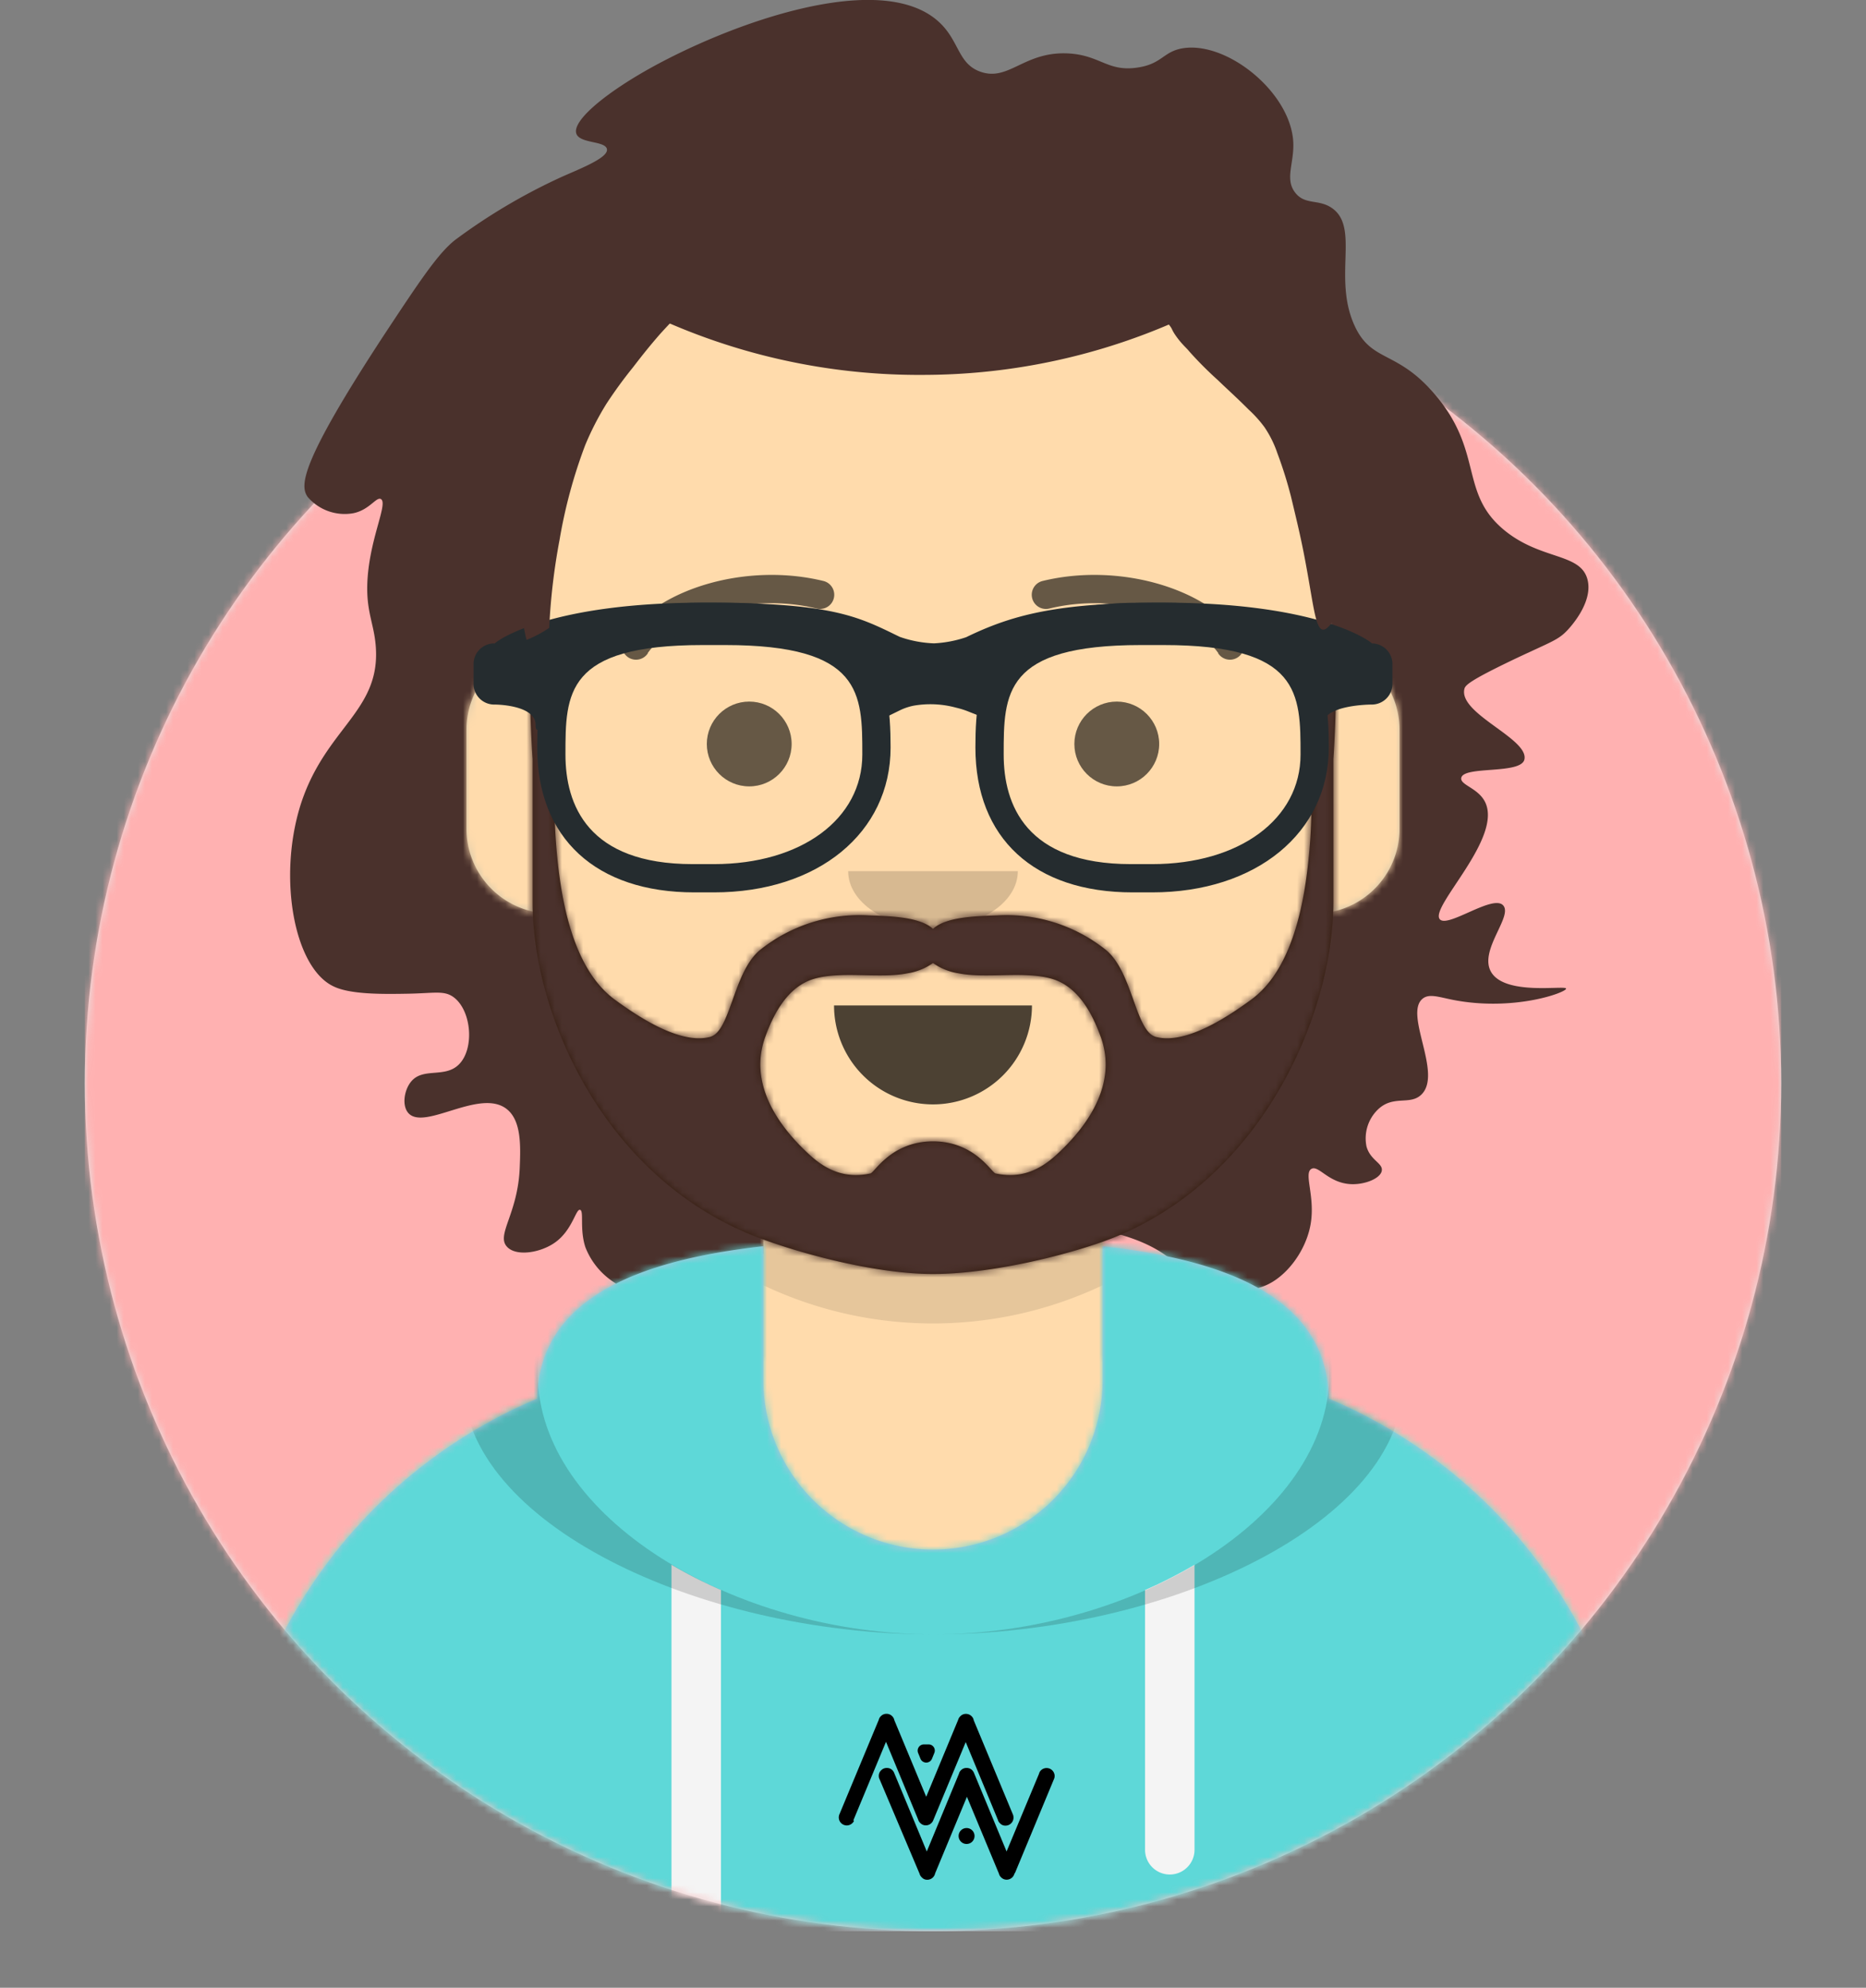 <svg xmlns="http://www.w3.org/2000/svg" xmlns:xlink="http://www.w3.org/1999/xlink" viewBox="0 0 264 281.28"><rect x="0" y="0" width="264" height="281.28" fill="#808080" stroke="none"/><defs><style>.cls-1,.cls-2{fill:#fff;}.cls-13,.cls-17,.cls-19,.cls-2,.cls-24{fill-rule:evenodd;}.cls-3{fill:#e6e6e6;}.cls-4{mask:url(#mask);}.cls-5{fill:#ffb1b1;}.cls-6{fill:#4a312c;}.cls-7{mask:url(#mask-2-2);}.cls-8{fill:#d0c6ac;}.cls-9{mask:url(#mask-3);}.cls-10{fill:#ffdbac;}.cls-11{mask:url(#mask-4-2);}.cls-12{fill-opacity:0.1;}.cls-13{fill:#b7c1db;}.cls-14{mask:url(#mask-5);}.cls-15{fill:#5ed8d8;}.cls-16{mask:url(#mask-6-2);}.cls-17{fill:#f4f4f4;}.cls-18{mask:url(#mask-7);}.cls-19,.cls-21{fill-opacity:0.16;}.cls-20{fill-opacity:0.7;}.cls-22{fill-opacity:0.6;}.cls-23{mask:url(#mask-8-2);}.cls-24{fill:#331b0c;}.cls-25{mask:url(#mask-9);}.cls-26{fill:#252c2f;}</style><mask id="mask" x="12" y="33.28" width="240" height="240" maskUnits="userSpaceOnUse"><g id="mask-2"><circle id="path-1" class="cls-1" cx="132" cy="153.28" r="120"/></g></mask><mask id="mask-2-2" x="0" y="-6.72" width="264" height="280" maskUnits="userSpaceOnUse"><g id="mask-4"><path id="path-3" class="cls-2" d="M12,153.28a120,120,0,0,0,240,0h12v-160H0v160Z"/></g></mask><mask id="mask-3" x="0" y="29.28" width="264" height="244" maskUnits="userSpaceOnUse"><g id="mask-6"><path id="path-5" class="cls-2" d="M156,173.89v18.39h4a72,72,0,0,1,72,72v9H32v-9a72,72,0,0,1,72-72h4V173.89a56,56,0,0,1-31.69-44.73A12,12,0,0,1,66,117.28v-14A12,12,0,0,1,76,91.44V85.28h0a56,56,0,0,1,56-56h0a56,56,0,0,1,56,56v6.16a12,12,0,0,1,10,11.84v14a12,12,0,0,1-10.31,11.88A56,56,0,0,1,156,173.89Z"/></g></mask><mask id="mask-4-2" x="32" y="29.28" width="200" height="244" maskUnits="userSpaceOnUse"><g id="mask-8"><path id="path-7" class="cls-2" d="M156,173.89v18.39h4a72,72,0,0,1,72,72v9H32v-9a72,72,0,0,1,72-72h4V173.89a56,56,0,0,1-31.69-44.73A12,12,0,0,1,66,117.28v-14A12,12,0,0,1,76,91.44V85.28h0a56,56,0,0,1,56-56h0a56,56,0,0,1,56,56v6.16a12,12,0,0,1,10,11.84v14a12,12,0,0,1-10.31,11.88A56,56,0,0,1,156,173.89Z"/></g></mask><mask id="mask-5" x="0" y="163.28" width="264" height="110" maskUnits="userSpaceOnUse"><g id="mask-10"><path id="path-9" class="cls-2" d="M108,176.35c-17.92,2-31.72,7.48-32,21.57a72,72,0,0,0-44,66.36h0v9H232v-9a72,72,0,0,0-44-66.36c-.28-14.09-14.08-19.57-32-21.57v18.93h0a24,24,0,0,1-24,24h0a24,24,0,0,1-24-24Z"/></g></mask><mask id="mask-6-2" x="32" y="176.35" width="200" height="96.93" maskUnits="userSpaceOnUse"><g id="mask-12"><path id="path-11" class="cls-2" d="M108,176.35c-17.92,2-31.72,7.48-32,21.57a72,72,0,0,0-44,66.36h0v9H232v-9a72,72,0,0,0-44-66.36c-.28-14.09-14.08-19.57-32-21.57v18.93h0a24,24,0,0,1-24,24h0a24,24,0,0,1-24-24Z"/></g></mask><mask id="mask-7" x="32" y="176" width="200" height="97.28" maskUnits="userSpaceOnUse"><g id="mask-14"><path id="path-13" class="cls-2" d="M108,176.35c-17.92,2-31.72,7.48-32,21.57a72,72,0,0,0-44,66.36h0v9H232v-9a72,72,0,0,0-44-66.36c-.28-14.09-14.08-19.57-32-21.57v18.93h0a24,24,0,0,1-24,24h0a24,24,0,0,1-24-24Z"/></g></mask><mask id="mask-8-2" x="0" y="-6.72" width="264" height="280" maskUnits="userSpaceOnUse"><g id="mask-16"><rect id="path-15" class="cls-1" y="-6.72" width="264" height="280"/></g></mask><mask id="mask-9" x="16" y="65.28" width="224.83" height="216" maskUnits="userSpaceOnUse"><g id="mask-18"><path id="path-17" class="cls-2" d="M149.43,163.44c-2.52,2.3-5.19,3.33-8.58,2.61-.58-.13-2.95-4.54-8.85-4.54s-8.27,4.41-8.85,4.54c-3.39.72-6.07-.31-8.58-2.61-4.72-4.31-8.65-10.26-6.29-16.74,1.23-3.39,3.23-7.1,6.87-8.18,3.89-1.15,9.35,0,13.26-.79a8.56,8.56,0,0,0,3.59-1.45,8.57,8.57,0,0,0,3.58,1.45c3.92.79,9.38-.36,13.27.79,3.64,1.08,5.64,4.79,6.87,8.18,2.36,6.48-1.57,12.43-6.29,16.74m38.65-72.16c-3.41,8.4-2.09,18.85-2.72,27.67-.52,7.17-2,17.91-8.39,22.54-3.25,2.37-9.18,6.35-13.43,5.24-2.93-.77-3.24-9.16-7.08-12.31a22.48,22.48,0,0,0-15.31-4.89c-2.37.11-7.17.08-9.15,1.91-2-1.83-6.78-1.8-9.15-1.91a22.48,22.48,0,0,0-15.31,4.89c-3.84,3.15-4.15,11.54-7.08,12.31-4.25,1.11-10.18-2.87-13.43-5.24-6.37-4.63-7.87-15.37-8.39-22.54-.63-8.82.69-19.27-2.72-27.67-1.66,0-.57,16.12-.57,16.12v20.36c0,15.29,9.59,38.17,30.76,46.91,5.18,2.14,16.91,5.61,25.89,5.61s20.71-3.14,25.89-5.28c21.17-8.74,30.72-31.95,30.76-47.24V107.4s1.09-16.12-.57-16.12"/></g></mask></defs><g id="Layer_2" data-name="Layer 2"><g id="Layer_1-2" data-name="Layer 1"><g id="Circle"><g id="Circle-Background"><circle id="path-1-2" data-name="path-1" class="cls-3" cx="132" cy="153.28" r="120"/></g><g id="Color_Palette_Blue-01-Clipped" data-name="Color/Palette/Blue-01-Clipped"><g class="cls-4"><g id="Color_Palette_Blue-01" data-name="Color/Palette/Blue-01"><rect id="_Color" data-name="🖍Color" class="cls-5" x="12" y="33.28" width="240" height="240"/></g></g></g></g><path class="cls-6" d="M87.82,182a10.39,10.39,0,0,1-5-5.51c-.85-2.59-.16-5.15-.76-5.29s-1.08,2.9-3.56,4.64c-2.1,1.48-5.57,2-6.81.54-1.48-1.69,1.57-4.62,1.84-11.12.12-3,.27-6.66-1.84-8.32-3.81-3-11.7,3.16-13.94.54-.89-1.05-.57-3.14.33-4.32,1.66-2.2,4.78-.54,6.8-2.49,2.26-2.17,1.87-7.56-.64-9.51-1.38-1.06-2.76-.6-6.59-.54-3.42.06-8,.12-10.38-1-5.63-2.54-8-15.33-4.75-25.71C46,103,53.82,100.7,53.17,91.56c-.24-3.49-1.52-5.14-1.15-9.94.46-5.82,2.88-10.39,1.87-11-.64-.36-1.61,1.53-3.88,2a6.89,6.89,0,0,1-6.49-2.31c-1.07-1.57-1.18-4.59,10.81-22.9C59.4,39.73,62,35.82,64.41,33.94A83,83,0,0,1,79.54,25c2.68-1.19,6.54-2.69,6.33-3.89s-3.79-.77-4.32-2.17c-.65-1.73,3.69-5.44,9.8-8.93,11.76-6.7,34.23-14.92,42.06-6.33,2.33,2.55,2.31,5.43,5.33,6.48,4,1.39,6.16-2.92,12.39-2.6,4.55.24,5.57,2.64,9.8,2,3.52-.51,3.63-2.3,6.48-2.74,6.26-.95,15.17,6.26,15.56,13.26.16,3-1.25,5.25.29,7.2,1.39,1.77,3.29.85,5.18,2.16,3.95,2.74.13,9.82,3.17,16.57,2.41,5.35,6,3.45,11.38,9.79,7,8.18,3.38,14,9.94,19.31,5.2,4.19,10.7,3.12,11.67,6.91.83,3.24-2.49,6.79-2.88,7.2-1.31,1.37-2.23,1.58-7.35,4-6.72,3.21-7.09,3.78-7.2,4.32-.74,3.51,9.17,7,8.5,9.94-.5,2.13-8.58.86-8.93,2.59-.2,1,2.28,1.4,3.31,3.31,2.75,5.1-7.87,15-6.34,16.71,1.13,1.25,7.45-3.52,8.93-2s-3.37,6.28-1.73,9.36c1.88,3.53,10.64,1.91,10.66,2.45s-7.39,3.27-16,1.59c-2.09-.42-3.4-.92-4.32-.15-2.63,2.21,2.87,10.57-.14,13.54-1.62,1.6-4,0-6.2,2.16a5.69,5.69,0,0,0-1.58,5.19c.55,2,2.37,2.36,2.16,3.46s-2.48,2-4.47,1.87c-3.1-.2-4.46-2.7-5.47-2.16-1.16.62.58,3.94-.14,7.92-.69,3.78-3.46,7.42-6.49,8.64-5.47,2.22-12.41-3.2-14-4.32C157.09,172.07,137.59,169.62,87.82,182Z"/><g id="Page-1"><g id="mike-avatar"><g id="Avataaar-Clipped"><g class="cls-7"><g id="Avataaar"><g id="Body"><g id="path-5-link"><path id="path-5-2" data-name="path-5" class="cls-8" d="M156,173.89v18.39h4a72,72,0,0,1,72,72v9H32v-9a72,72,0,0,1,72-72h4V173.89a56,56,0,0,1-31.69-44.73A12,12,0,0,1,66,117.28v-14A12,12,0,0,1,76,91.44V85.28h0a56,56,0,0,1,56-56h0a56,56,0,0,1,56,56v6.16a12,12,0,0,1,10,11.84v14a12,12,0,0,1-10.31,11.88A56,56,0,0,1,156,173.89Z"/></g><g id="Skin_-03-Brown-Clipped" data-name="Skin/👶🏽-03-Brown-Clipped"><g class="cls-9"><g id="Skin_-03-Brown" data-name="Skin/👶🏽-03-Brown"><g id="Color"><rect id="Rectangle" class="cls-10" y="29.28" width="264" height="244"/></g></g></g></g><g id="Neck-Shadow-Clipped"><g class="cls-11"><path id="Neck-Shadow" class="cls-12" d="M188,108.28v23a56,56,0,0,1-112,0v-8a56,56,0,0,0,112,0Z"/></g></g></g><g id="Clothing_Hoodie" data-name="Clothing/Hoodie"><g id="Hoodie"><path id="react-path-343" class="cls-13" d="M108,176.35c-17.92,2-31.72,7.48-32,21.57a72,72,0,0,0-44,66.36h0v9H232v-9a72,72,0,0,0-44-66.36c-.28-14.09-14.08-19.57-32-21.57v18.93h0a24,24,0,0,1-24,24h0a24,24,0,0,1-24-24Z"/></g><g id="Color_Palette_Gray-01-Clipped" data-name="Color/Palette/Gray-01-Clipped"><g class="cls-14"><g id="Color_Palette_Gray-01" data-name="Color/Palette/Gray-01"><g id="_Color-2" data-name="🖍Color"><rect class="cls-15" y="163.28" width="264" height="110"/></g></g></g></g><g id="Straps-Clipped"><g class="cls-16"><path id="Straps" class="cls-17" d="M102,225v48.26H95V221.43A64.77,64.77,0,0,0,102,225Zm67-3.59v40.35a3.5,3.5,0,0,1-7,0V225A64.77,64.77,0,0,0,169,221.43Z"/></g></g><g id="Shadow-Clipped"><g class="cls-18"><path id="Shadow" class="cls-19" d="M91,176c-15,2.85-25.46,8.52-25.46,19.58,0,19.72,33,35.7,66.5,35.7s66.5-16,66.5-35.7c0-11.06-10.41-16.73-25.46-19.58,9.08,3.35,15,9,15,18.35,0,20.39-27.82,36.93-56,36.93s-56-16.54-56-36.93C76,185,81.88,179.35,91,176Z"/></g></g></g><g id="Face"><g id="Mouth_Default" data-name="Mouth/Default"><path id="Mouth" class="cls-20" d="M118,142.28a14,14,0,0,0,14,14h0a14,14,0,0,0,14-14"/></g><g id="Nose_Default" data-name="Nose/Default"><path id="Nose" class="cls-21" d="M120,123.28c0,4.41,5.37,8,12,8h0c6.63,0,12-3.59,12-8"/></g><g id="Eyes_Default-_" data-name="Eyes/Default-😀"><circle id="Eye" class="cls-22" cx="106" cy="105.28" r="6"/><circle id="Eye-2" data-name="Eye" class="cls-22" cx="158" cy="105.28" r="6"/></g><g id="Eyebrow_Outline_Default" data-name="Eyebrow/Outline/Default"><g id="I-Browse"><path id="Eyebrow" class="cls-22" d="M91.63,92.43c3.92-5.5,14.65-8.59,23.89-6.32a2,2,0,0,0,1-3.89c-10.74-2.63-23.17.94-28.11,7.9a2,2,0,1,0,3.26,2.31Z"/><path id="Eyebrow-2" data-name="Eyebrow" class="cls-22" d="M172.37,92.43c-3.91-5.5-14.65-8.59-23.89-6.32a2,2,0,0,1-1-3.89c10.74-2.63,23.17.94,28.11,7.9a2,2,0,1,1-3.26,2.31Z"/></g></g></g><g id="Top_Short-Hair_Short-Waved-Clipped" data-name="Top/Short-Hair/Short-Waved-Clipped"><g class="cls-23"><g id="Top_Short-Hair_Short-Waved" data-name="Top/Short-Hair/Short-Waved"><g id="Group"><g id="Facial-Hair_Beard-Light" data-name="Facial-Hair/Beard-Light"><g id="Lite-Beard"><path id="react-path-342" class="cls-24" d="M149.43,163.44c-2.52,2.3-5.19,3.33-8.58,2.61-.58-.13-2.95-4.54-8.85-4.54s-8.27,4.41-8.85,4.54c-3.39.72-6.07-.31-8.58-2.61-4.72-4.31-8.65-10.26-6.29-16.74,1.23-3.39,3.23-7.1,6.87-8.18,3.89-1.15,9.35,0,13.26-.79a8.56,8.56,0,0,0,3.59-1.45,8.57,8.57,0,0,0,3.58,1.45c3.92.79,9.38-.36,13.27.79,3.64,1.08,5.64,4.79,6.87,8.18,2.36,6.48-1.57,12.43-6.29,16.74m38.65-72.16c-3.41,8.4-2.09,18.85-2.72,27.67-.52,7.17-2,17.91-8.39,22.54-3.25,2.37-9.18,6.35-13.43,5.24-2.93-.77-3.24-9.16-7.08-12.31a22.48,22.48,0,0,0-15.31-4.89c-2.37.11-7.17.08-9.15,1.91-2-1.83-6.78-1.8-9.15-1.91a22.48,22.48,0,0,0-15.31,4.89c-3.84,3.15-4.15,11.54-7.08,12.31-4.25,1.11-10.18-2.87-13.43-5.24-6.37-4.63-7.87-15.37-8.39-22.54-.63-8.82.69-19.27-2.72-27.67-1.66,0-.57,16.12-.57,16.12v20.36c0,15.29,9.59,38.17,30.76,46.91,5.18,2.14,16.91,5.61,25.89,5.61s20.71-3.14,25.89-5.28c21.17-8.74,30.72-31.95,30.76-47.24V107.4s1.09-16.12-.57-16.12"/></g><g id="Color_Hair_Brown-Clipped" data-name="Color/Hair/Brown-Clipped"><g class="cls-25"><g id="Color_Hair_Brown" data-name="Color/Hair/Brown"><g id="Color-2" data-name="Color"><rect id="Rectangle-2" data-name="Rectangle" class="cls-6" x="16" y="65.28" width="224.83" height="216"/></g></g></g></g></g><g id="Top__Resources_Prescription-02" data-name="Top/_Resources/Prescription-02"><g id="Wayfarers"><path id="Left" class="cls-26" d="M101,126.28H98.24c-13.93,0-22.24-7.67-22.24-20.5,0-10.38,1.82-20.5,23.53-20.5h2.94c21.71,0,23.53,10.12,23.53,20.5C126,117.84,115.72,126.28,101,126.28Zm-1.61-35C80,91.28,80,98.12,80,106.78c0,7.07,3.12,15.5,18,15.5h3c12.36,0,21-6.38,21-15.5,0-8.66,0-15.5-19.39-15.5Z"/><path id="Right" class="cls-26" d="M163,126.28h-2.76c-13.93,0-22.24-7.67-22.24-20.5,0-10.38,1.82-20.5,23.53-20.5h2.94c21.71,0,23.53,10.12,23.53,20.5C188,117.84,177.72,126.28,163,126.28Zm-1.61-35C142,91.28,142,98.12,142,106.78c0,7.07,3.12,15.5,18,15.5h3c12.36,0,21-6.38,21-15.5,0-8.66,0-15.5-19.39-15.5Z"/><path id="Stuff" class="cls-26" d="M70,91.05c.7-.68,8.26-5.77,29.55-5.77,17.85,0,21.63,1.85,27.35,4.65l.42.2a16.42,16.42,0,0,0,4.81.91,16.72,16.72,0,0,0,4.56-.87c6.53-3.17,12.92-4.89,27.86-4.89,21.29,0,28.85,5.09,29.55,5.77A2.92,2.92,0,0,1,197,93.93v2.89a2.92,2.92,0,0,1-2.95,2.88s-6.91,0-6.91,2.89-2-4.18-2-5.77V94a52.71,52.71,0,0,0-20.68-4c-11.84,0-17.74,2.1-22.8,4.19l.06.13v2l-2.22,5.35-2.74-1.08a12,12,0,0,0-1.5-.45,13.81,13.81,0,0,0-6-.28,8.07,8.07,0,0,0-1.89.63l-2.64,1.29-2.64-5.16.11-2.29.08-.2c-4.36-2-8.38-4.12-22.82-4.12a52.71,52.71,0,0,0-20.68,4v2.81c0,1.59-3,8.66-3,5.77S70,99.7,70,99.7a2.92,2.92,0,0,1-3-2.88V93.93A2.92,2.92,0,0,1,70,91.05Z"/></g></g></g></g></g></g></g></g></g></g></g><path class="cls-6" d="M84.61,40.61a89.17,89.17,0,0,0,46.26,12.44,88.77,88.77,0,0,0,48.52-14.66,75.27,75.27,0,0,0-37-14.67C110.81,20.2,88.18,37.75,84.61,40.61Z"/><path class="cls-6" d="M74.5,90.55a16.79,16.79,0,0,0,3.2-1.7,90,90,0,0,1,1.47-12.48A71.43,71.43,0,0,1,82.79,63a40.58,40.58,0,0,1,3-5.85A63.5,63.5,0,0,1,89.54,52c1.36-1.77,2.34-3,3.79-4.67,0,0,1.65-1.85,3.29-3.43,8.18-7.87,65.42-.69,65.49-.69a.07.07,0,0,1,.06,0l0,0a17.17,17.17,0,0,1,3.2,2.72c.59.71.31.66,1.11,1.76s1.43,1.59,1.74,2a52,52,0,0,0,4.06,4.08c1.79,1.72,2.57,2.38,4.42,4.23a17.2,17.2,0,0,1,2.19,2.44,15.29,15.29,0,0,1,1.83,3.69,59,59,0,0,1,1.94,6.19c1,4.18,1.5,6.26,2.14,9.78,1.06,5.76,1.34,9,2.41,9,.23,0,.46-.11.9-.58a11.36,11.36,0,0,0,2.53-5.38c5.93-15.06-12.54-39.37-32.5-49.84C137.45,22.47,102,19.65,84.5,42.5,70.86,60.3,73,85.05,74.5,90.55Z"/><path d="M124.46,251.82a1,1,0,0,1-.13-.52,1.06,1.06,0,0,1,.34-.79,1.07,1.07,0,0,1,.79-.33,1.09,1.09,0,0,1,.8.32,1.2,1.2,0,0,1,.23.34h0L131.12,262l4.55-11a1,1,0,0,1,.29-.5,1.06,1.06,0,0,1,.79-.32,1.09,1.09,0,0,1,.8.32,1.46,1.46,0,0,1,.23.34h0L142.41,262,147,251a1,1,0,0,1,.29-.5,1.14,1.14,0,0,1,1.92.8,1.15,1.15,0,0,1-.06.37h0l-5.57,13.42h-.05a1.13,1.13,0,0,1-1.11.9,1.06,1.06,0,0,1-.79-.34,1,1,0,0,1-.3-.51h0l-4.53-10.88-4.5,10.84h0a1.13,1.13,0,0,1-1.1.9,1,1,0,0,1-.79-.34,1.06,1.06,0,0,1-.31-.51h0Z"/><path d="M120.82,257.66a.87.87,0,0,1-.22.32,1.13,1.13,0,0,1-1.93-.79,1.17,1.17,0,0,1,.12-.52l5.54-13.31h0a1,1,0,0,1,.3-.51,1.07,1.07,0,0,1,.79-.33,1.09,1.09,0,0,1,.8.33,1.08,1.08,0,0,1,.31.57h0l4.51,10.84,4.52-10.89h0a1.1,1.1,0,0,1,.31-.51,1.07,1.07,0,0,1,.79-.33,1.11,1.11,0,0,1,.8.33,1,1,0,0,1,.3.57h0l5.58,13.42h0a1.42,1.42,0,0,1,.05.36,1.13,1.13,0,0,1-1.13,1.13,1,1,0,0,1-.79-.34.93.93,0,0,1-.29-.48l-4.55-11-4.62,11.12h0a1,1,0,0,1-.22.32,1.1,1.1,0,0,1-.81.34,1.06,1.06,0,0,1-.79-.34,1,1,0,0,1-.29-.48l-4.55-11-4.62,11.12Z"/><circle cx="136.75" cy="259.81" r="1.13"/><path d="M131.85,248.89l.34-.84a.87.87,0,0,0-.81-1.2h-.67a.88.88,0,0,0-.82,1.2l.34.83A.88.88,0,0,0,131.85,248.89Z"/></g></g></svg>
